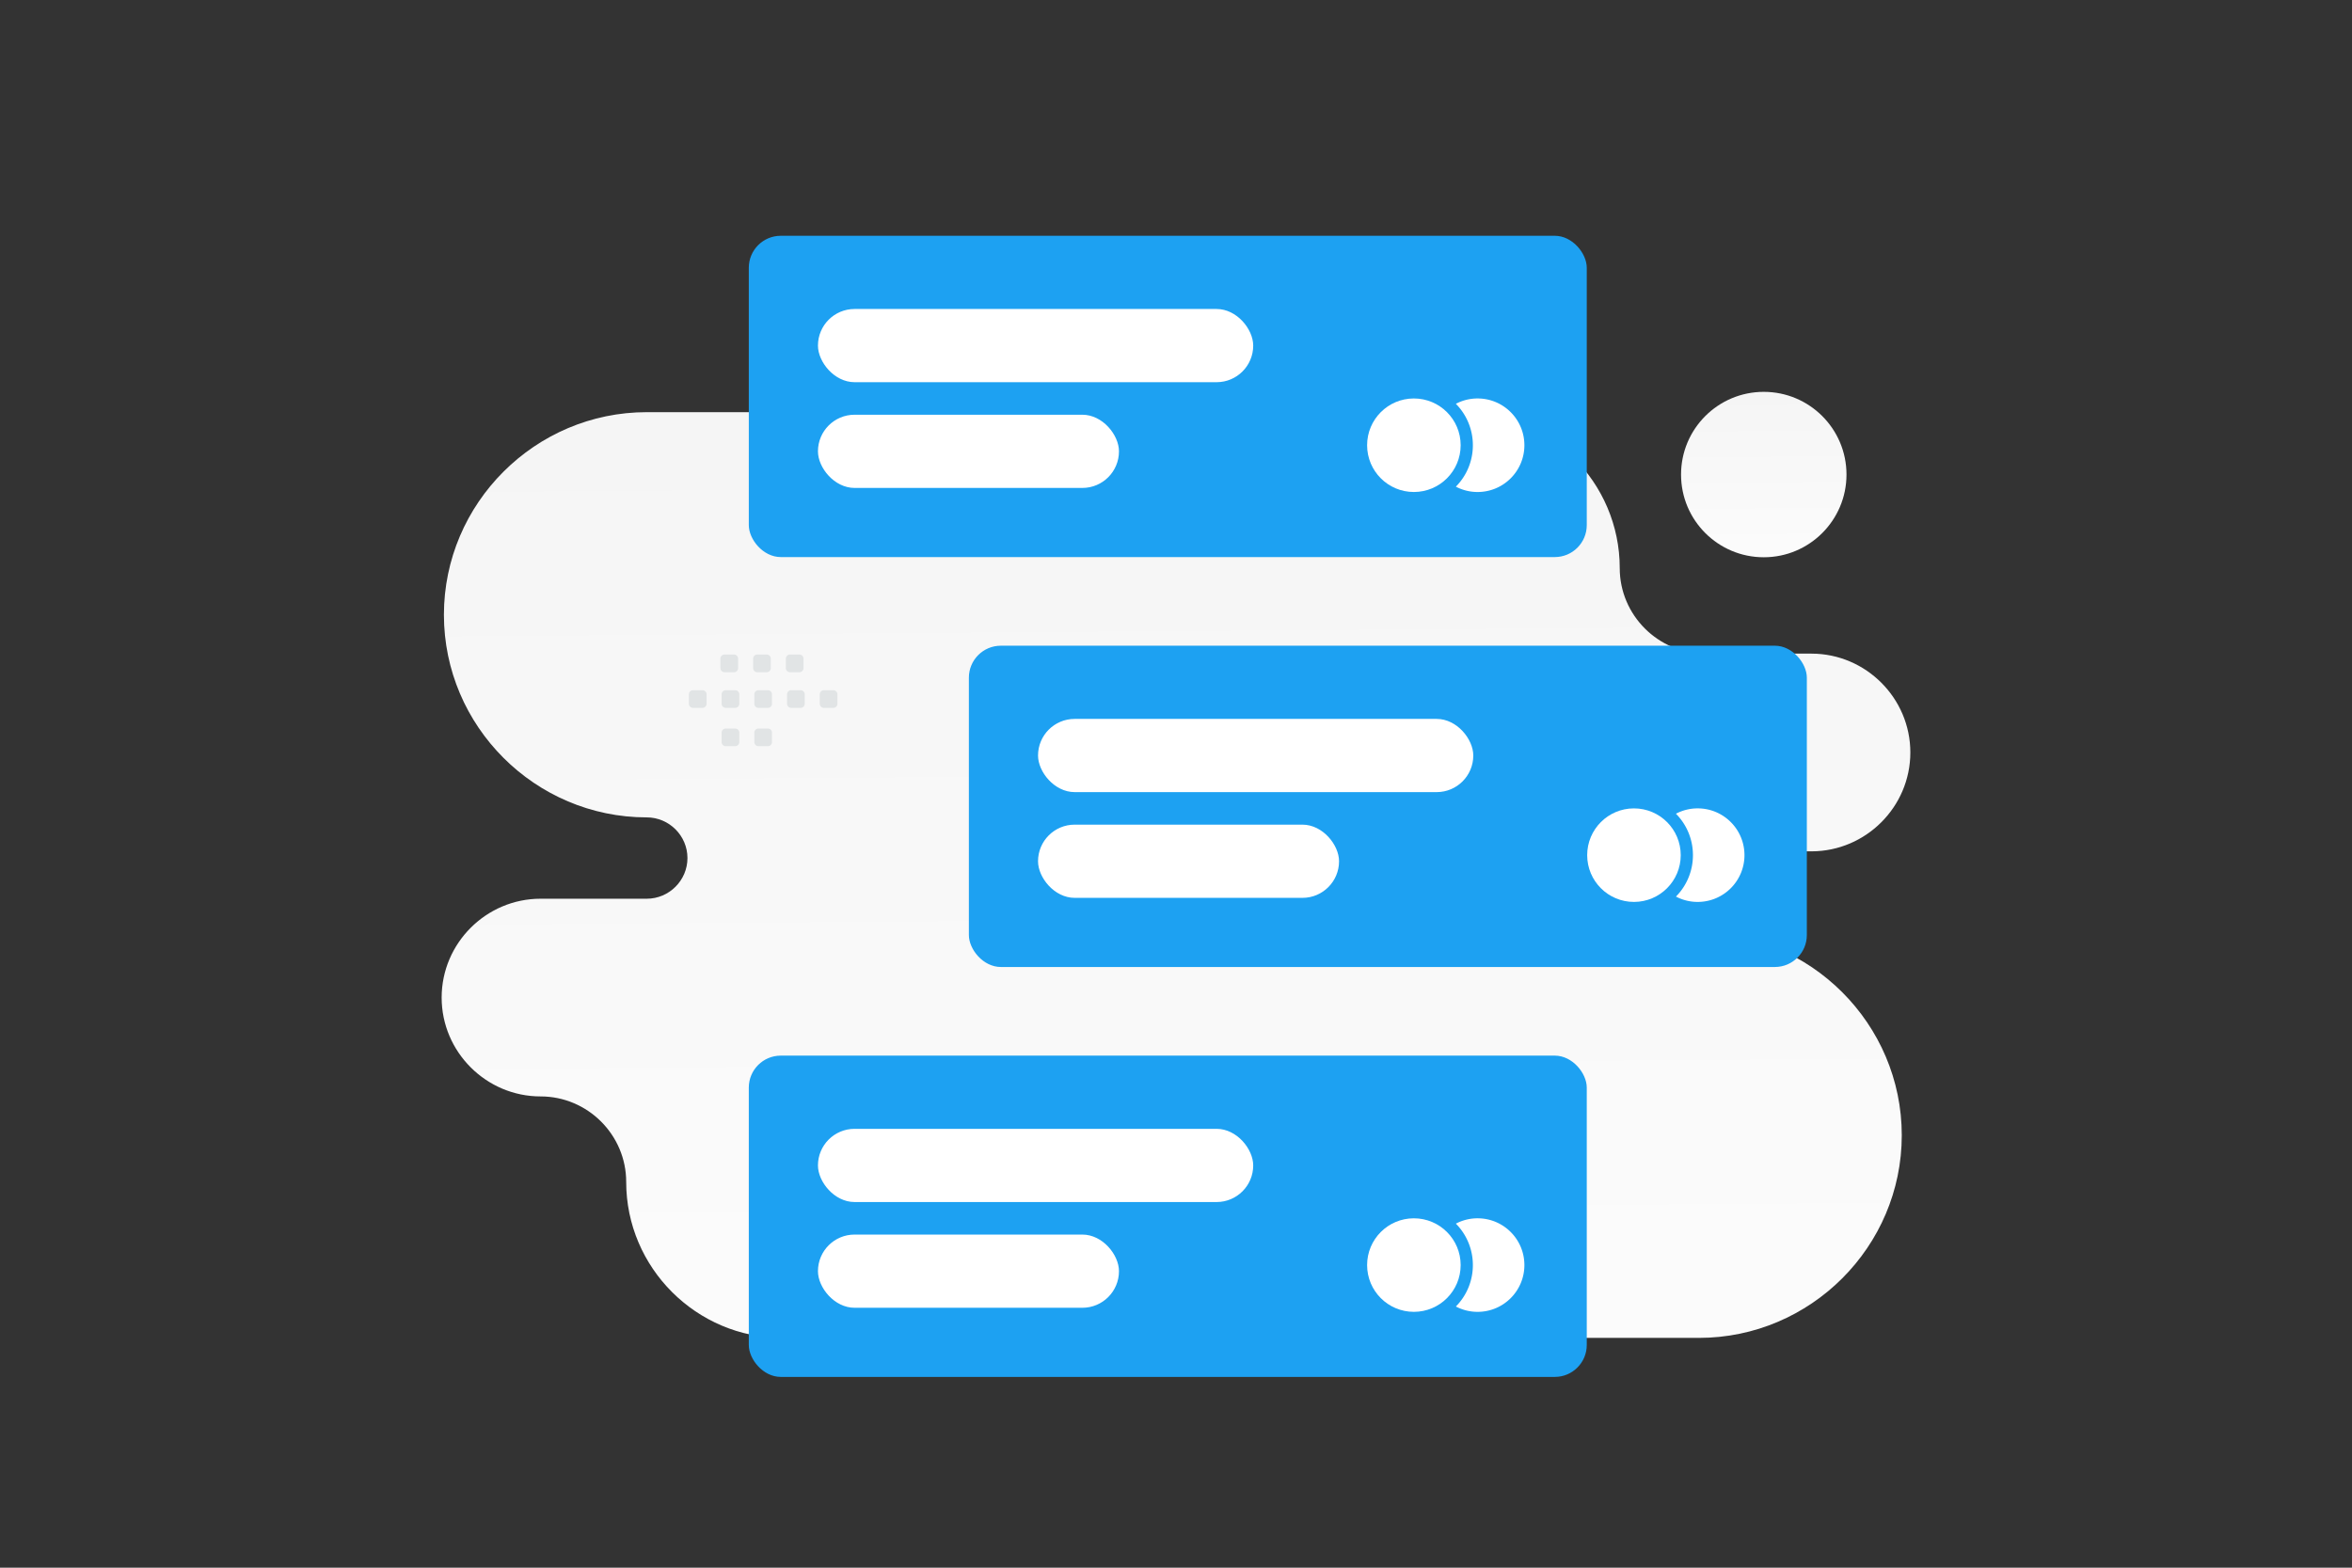 <svg width="900" height="600" viewBox="0 0 900 600" fill="none" xmlns="http://www.w3.org/2000/svg"><rect x="0" y="0" width="900" height="600" fill="#333333" stroke="none"/><path fill="transparent" d="M0 0h900v600H0z"/><path fill-rule="evenodd" clip-rule="evenodd" d="M247.478 157.748c-42.689 0-77.612 34.892-77.612 77.545s34.923 77.545 77.612 77.545c8.564 0 15.578 7.008 15.578 15.565 0 8.556-7.014 15.564-15.578 15.564h-40.611c-20.826 0-37.867 17.027-37.867 37.834 0 20.807 17.041 37.834 37.867 37.834 18.011 0 32.749 14.725 32.749 32.721 0 32.833 26.887 59.696 59.748 59.696h350.742c42.69 0 77.612-34.892 77.612-77.545s-34.922-77.545-77.612-77.545h-7.508c-8.564 0-15.578-6.999-15.578-15.564 0-8.557 7.005-15.565 15.578-15.565h50.535c20.826 0 37.867-17.026 37.867-37.834 0-20.781-16.998-37.79-37.789-37.834h-40.663c-18.012 0-32.75-14.725-32.75-32.72 0-32.833-26.886-59.697-59.748-59.697H247.478z" fill="url(#a)"/><rect x="286.531" y="90.241" width="320.648" height="122.967" rx="12.232" fill="#1DA1F2"/><circle cx="541.027" cy="170.404" r="17.9" fill="#fff"/><path fill-rule="evenodd" clip-rule="evenodd" d="M557.092 186.256a22.498 22.498 0 0 0 6.505-15.853 22.5 22.5 0 0 0-6.505-15.853 17.829 17.829 0 0 1 8.321-2.047c9.886 0 17.9 8.014 17.9 17.9s-8.014 17.9-17.9 17.9c-3.004 0-5.835-.739-8.321-2.047z" fill="#fff"/><rect x="312.993" y="118.259" width="166.55" height="28.018" rx="14.009" fill="#fff"/><rect x="312.993" y="158.729" width="115.184" height="28.018" rx="14.009" fill="#fff"/><rect x="286.531" y="404.019" width="320.648" height="122.967" rx="12.232" fill="#1DA1F2"/><circle cx="541.027" cy="484.181" r="17.9" fill="#fff"/><path fill-rule="evenodd" clip-rule="evenodd" d="M557.092 500.034a22.498 22.498 0 0 0 6.505-15.853 22.5 22.5 0 0 0-6.505-15.853 17.829 17.829 0 0 1 8.321-2.047c9.886 0 17.9 8.014 17.9 17.9s-8.014 17.9-17.9 17.9c-3.004 0-5.835-.74-8.321-2.047z" fill="#fff"/><rect x="312.993" y="432.036" width="166.55" height="28.018" rx="14.009" fill="#fff"/><rect x="312.993" y="472.506" width="115.184" height="28.018" rx="14.009" fill="#fff"/><rect x="370.744" y="247.13" width="320.648" height="122.967" rx="12.232" fill="#1DA1F2"/><circle cx="625.239" cy="327.293" r="17.9" fill="#fff"/><path fill-rule="evenodd" clip-rule="evenodd" d="M641.305 343.144a22.498 22.498 0 0 0 6.504-15.853 22.5 22.5 0 0 0-6.505-15.853 17.829 17.829 0 0 1 8.321-2.047c9.886 0 17.9 8.014 17.9 17.9s-8.014 17.9-17.9 17.9c-3.004 0-5.835-.74-8.32-2.047z" fill="#fff"/><rect x="397.206" y="275.147" width="166.55" height="28.018" rx="14.009" fill="#fff"/><rect x="397.206" y="315.618" width="115.184" height="28.018" rx="14.009" fill="#fff"/><path fill-rule="evenodd" clip-rule="evenodd" d="M318.87 270.926h-3.61c-.873 0-1.576-.71-1.576-1.575v-3.61c0-.873.711-1.576 1.576-1.576h3.61c.865 0 1.576.71 1.576 1.576v3.61a1.572 1.572 0 0 1-1.576 1.575zm-12.515 0h-3.61c-.865 0-1.576-.71-1.576-1.575v-3.61c0-.873.711-1.576 1.576-1.576h3.61c.865 0 1.576.71 1.576 1.576v3.61c0 .865-.711 1.575-1.576 1.575zm-12.524 0h-3.609c-.866 0-1.576-.71-1.576-1.575v-3.61c0-.873.71-1.576 1.576-1.576h3.609c.866 0 1.576.71 1.576 1.576v3.61a1.572 1.572 0 0 1-1.576 1.575zm-12.516 0h-3.61c-.865 0-1.575-.71-1.575-1.575v-3.61c0-.873.71-1.576 1.575-1.576h3.61c.873 0 1.583.71 1.583 1.576v3.61a1.592 1.592 0 0 1-1.583 1.575zm-12.516 0h-3.61c-.873 0-1.583-.71-1.583-1.575v-3.61c0-.873.71-1.576 1.583-1.576h3.61c.865 0 1.575.71 1.575 1.576v3.61c0 .865-.71 1.575-1.575 1.575zm37.096-13.648h-3.61c-.865 0-1.575-.71-1.575-1.575v-3.618c0-.865.71-1.575 1.575-1.575h3.61c.873 0 1.576.71 1.576 1.575v3.61a1.574 1.574 0 0 1-1.576 1.583zm-12.515 0h-3.61c-.866 0-1.576-.71-1.576-1.575v-3.618c0-.865.71-1.575 1.576-1.575h3.61c.865 0 1.575.71 1.575 1.575v3.61a1.573 1.573 0 0 1-1.575 1.583zm-12.516 0h-3.61c-.873 0-1.583-.71-1.583-1.575v-3.618c0-.865.71-1.575 1.583-1.575h3.61c.865 0 1.575.71 1.575 1.575v3.61c0 .873-.71 1.583-1.575 1.583zm12.967 28.308h-3.609c-.866 0-1.576-.71-1.576-1.575v-3.61c0-.873.71-1.576 1.576-1.576h3.609c.866 0 1.576.71 1.576 1.576v3.61a1.572 1.572 0 0 1-1.576 1.575zm-12.516 0h-3.61c-.865 0-1.575-.71-1.575-1.575v-3.61c0-.873.71-1.576 1.575-1.576h3.61c.873 0 1.583.71 1.583 1.576v3.61a1.592 1.592 0 0 1-1.583 1.575z" fill="#E1E4E5"/><circle cx="674.911" cy="181.627" r="31.654" fill="url(#b)"/><defs><linearGradient id="a" x1="461.983" y1="710.696" x2="455.095" y2="-227.751" gradientUnits="userSpaceOnUse"><stop stop-color="#fff"/><stop offset="1" stop-color="#EEE"/></linearGradient><linearGradient id="b" x1="676.261" y1="248.776" x2="674.309" y2="81.105" gradientUnits="userSpaceOnUse"><stop stop-color="#fff"/><stop offset="1" stop-color="#EEE"/></linearGradient></defs></svg>
